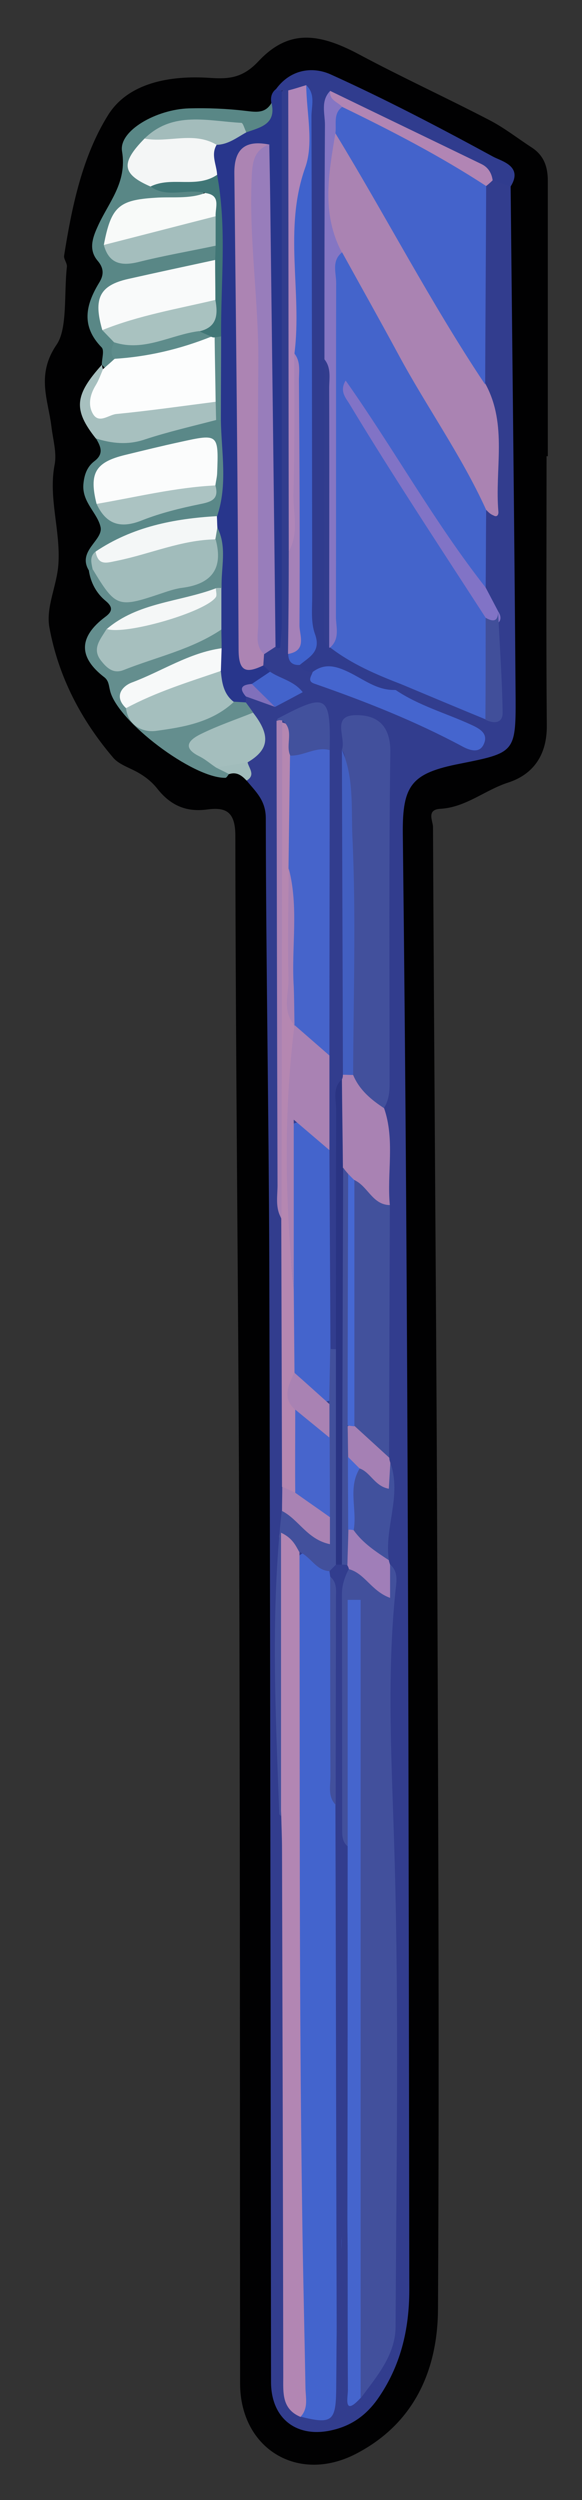 <?xml version="1.0" encoding="utf-8"?>
<!-- Generator: Adobe Illustrator 23.0.2, SVG Export Plug-In . SVG Version: 6.00 Build 0)  -->
<svg version="1.1" id="Camada_1" xmlns="http://www.w3.org/2000/svg" xmlns:xlink="http://www.w3.org/1999/xlink" x="0px" y="0px"
	 viewBox="0 0 23.32 100.12" style="enable-background:new 0 0 23.32 100.12;" xml:space="preserve">
<rect x="0" y="0" width="23.32" height="100.12" fill="#333333" stroke="none"/>
<style type="text/css">
	.st0{fill:#010102;}
	.st1{fill:#323D8E;}
	.st2{fill:#28368C;}
	.st3{fill:#303C8E;}
	.st4{fill:#648E8E;}
	.st5{fill:#598786;}
	.st6{fill:#5A8888;}
	.st7{fill:#A7C0BF;}
	.st8{fill:#A1BCBB;}
	.st9{fill:#4464CB;}
	.st10{fill:#42509C;}
	.st11{fill:#4364CD;}
	.st12{fill:#AA83B2;}
	.st13{fill:#4463CB;}
	.st14{fill:#B286B3;}
	.st15{fill:#4664CB;}
	.st16{fill:#AC84B3;}
	.st17{fill:#4565CD;}
	.st18{fill:#4464CC;}
	.st19{fill:#42519C;}
	.st20{fill:#987DBB;}
	.st21{fill:#3F62CC;}
	.st22{fill:#B587B1;}
	.st23{fill:#A982B3;}
	.st24{fill:#4565CE;}
	.st25{fill:#B086B8;}
	.st26{fill:#8173C6;}
	.st27{fill:#425FC1;}
	.st28{fill:#2A3483;}
	.st29{fill:#A4BEBD;}
	.st30{fill:#41519D;}
	.st31{fill:#A581B8;}
	.st32{fill:#B185B4;}
	.st33{fill:#42519D;}
	.st34{fill:#414F9A;}
	.st35{fill:#A07EB8;}
	.st36{fill:#A580B4;}
	.st37{fill:#4363CB;}
	.st38{fill:#8070BB;}
	.st39{fill:#A6BFBE;}
	.st40{fill:#A5BFBE;}
	.st41{fill:#F4F6F6;}
	.st42{fill:#F4F7F7;}
	.st43{fill:#F7F9F9;}
	.st44{fill:#407676;}
	.st45{fill:#A3BCBB;}
	.st46{fill:#5E8C8B;}
	.st47{fill:#8576C3;}
	.st48{fill:#F5F7F7;}
	.st49{fill:#FCFDFD;}
	.st50{fill:#F9FAFA;}
	.st51{fill:#F8FAF9;}
	.st52{fill:#A9C2C0;}
	.st53{fill:#FBFCFC;}
	.st54{fill:#ABC3C2;}
	.st55{fill:#4668D2;}
	.st56{fill:#4765CC;}
	.st57{fill:#4869D4;}
</style>
<g>
	<path class="st0" d="M21.9,18.27c0,3.6-0.02,7.2,0.01,10.79c0.01,1.16-0.53,1.95-1.55,2.28c-0.93,0.3-1.69,0.99-2.71,1.05
		c-0.57,0.03-0.31,0.47-0.3,0.72c0.04,8.87,0.12,17.75,0.16,26.62c0.04,10.91,0.1,21.82,0.04,32.73c-0.01,2.42-0.93,4.59-3.29,5.81
		c-2.32,1.2-4.63-0.2-4.64-2.81c-0.01-11.63,0-23.26-0.04-34.89c-0.03-9.03-0.14-18.07-0.15-27.1c0-1-0.41-1.15-1.15-1.05
		c-0.85,0.11-1.47-0.19-1.98-0.84c-0.28-0.35-0.63-0.59-1.04-0.78c-0.25-0.12-0.53-0.24-0.71-0.44c-1.3-1.52-2.21-3.26-2.57-5.23
		c-0.15-0.82,0.3-1.66,0.36-2.54c0.09-1.36-0.41-2.65-0.15-3.99c0.09-0.47-0.07-1.01-0.13-1.52c-0.13-1.07-0.62-2.07,0.21-3.28
		c0.44-0.64,0.29-2.05,0.41-3.11c0.02-0.15-0.14-0.32-0.11-0.46C2.88,8.27,3.3,6.26,4.33,4.61c0.81-1.3,2.49-1.6,4.09-1.49
		c0.74,0.05,1.3,0.01,1.93-0.66c1.18-1.26,2.36-1.18,4.04-0.28c1.72,0.92,3.49,1.73,5.22,2.63c0.6,0.31,1.13,0.73,1.7,1.1
		c0.49,0.32,0.64,0.78,0.64,1.33c0,3.68,0,7.35,0,11.03C21.93,18.27,21.91,18.27,21.9,18.27z"/>
	<path class="st1" d="M20.46,7.47c0.07,6.84,0.15,13.67,0.2,20.51c0.01,2.15-0.06,2.17-2.21,2.6c-1.96,0.38-2.33,0.85-2.31,2.81
		c0.23,19.43,0.23,38.87,0.26,58.3c0,1.61-0.35,3.08-1.28,4.4c-0.43,0.6-0.98,1.02-1.73,1.21c-1.46,0.38-2.53-0.41-2.53-1.91
		c-0.02-14.96-0.03-29.92-0.07-44.87c-0.02-5.92-0.13-11.83-0.14-17.75c0-0.72-0.4-1.06-0.76-1.5c-0.01-0.3-0.24-0.6,0-0.9
		c0.48-0.51,0.5-1.05,0.1-1.62c-0.13-0.18-0.24-0.37-0.25-0.6c0.01-0.11,0.04-0.21,0.1-0.3c0.42-0.2,0.79,0.23,1.21,0.1
		c0.53-0.3,0.53-0.3-0.31-0.9c-0.13-0.12-0.23-0.26-0.29-0.43c-0.05-0.18-0.05-0.36,0.02-0.53c0.11-0.23,0.34-0.37,0.47-0.58
		c0.1-6.06,0-12.11,0.05-18.16c0.01-1.22-0.23-2.47,0.26-3.66c0.13-0.13,0.26-0.13,0.4,0c0.36,0.5,0.27,1.07,0.26,1.62
		c-0.03,5.55-0.01,11.1-0.01,16.65c-0.01,1.25,0,2.51-0.01,3.76c0,0.28-0.01,0.56,0.24,0.77c0.16,0.14,0.34,0.26,0.49,0.41
		c0.4,0.43,0.94,0.6,1.47,0.75c1.64,0.45,3.09,1.38,4.71,1.91c-0.56-0.57-1.33-0.74-2-1.08c-0.38-0.19-0.86-0.25-0.99-0.76
		c0.04-0.18,0.15-0.3,0.32-0.38c1.21,0.11,2.17,0.92,3.33,1.18c0.32,0.01,0.44-0.2,0.4-0.45c-0.18-1.17-0.05-2.34-0.16-3.51
		c-0.15-0.4-0.45-0.75-0.51-1.19c-0.03-0.95-0.24-1.91,0.17-2.83c0.07-0.37,0.44,0.24,0.38-0.07c-0.32-1.71,0.16-3.51-0.59-5.17
		c-0.05-2.5-0.16-5,0.05-7.5c0.06-0.21,0.16-0.4,0.35-0.53C19.92,7.04,20.21,7.16,20.46,7.47z"/>
	<path class="st2" d="M10.55,26.65c0.09,0.08,0.18,0.17,0.27,0.25c-0.07,0.33-0.37,0.44-0.6,0.61c-0.14,0.1-0.33,0.17-0.36,0.38
		c0,0.09-0.01,0.17-0.01,0.26c-0.17,0.13-0.36,0.15-0.56,0.1c-0.55-0.28-0.64-0.8-0.7-1.33c-0.02-0.32-0.02-0.65-0.02-0.98
		c0-0.26,0-0.52-0.02-0.78c-0.01-0.53,0.02-1.06,0.01-1.59c-0.02-0.8,0.08-1.6-0.11-2.39c-0.03-0.21-0.03-0.41,0.01-0.62
		c0.22-1.26,0.06-2.52,0.1-3.78c0-1.09,0-2.18,0-3.27C8.54,11.42,8.64,9.34,8.5,7.27c-0.12-0.5-0.34-1,0.01-1.5
		c0.36-0.31,0.81-0.44,1.21-0.67c0.45-0.25,1.09-0.28,1.15-0.99c-0.03-0.19,0-0.37,0.15-0.51c0.1-0.09,0.18-0.09,0.27,0.02
		c0,7.12,0,14.25,0,21.37c0,0.31-0.04,0.62-0.06,0.93c0,0.02-0.06,0.04-0.09,0.04c-0.04,0-0.07-0.04-0.1-0.06
		c-0.46-0.5-0.32-1.12-0.33-1.71c-0.1-5.73-0.33-11.45-0.25-17.18c0-0.2-0.01-0.4-0.08-0.58c-0.32-0.21-0.53-0.1-0.61,0.25
		C9.7,7,9.75,7.33,9.74,7.64c-0.17,5.94,0.33,11.86,0.23,17.8C9.96,25.97,10.1,26.37,10.55,26.65z"/>
	<path class="st3" d="M11.3,3.63c-0.09-0.01-0.18-0.01-0.27-0.02c0.57-0.82,1.46-0.97,2.22-0.63c2.21,1,4.37,2.13,6.5,3.29
		c0.32,0.18,1.23,0.37,0.71,1.2c-0.24-0.08-0.48-0.17-0.71-0.25c-1.75-1.17-3.73-1.88-5.56-2.9c-0.25-0.14-0.56-0.38-0.82,0.04
		c-0.11,3.35-0.02,6.7-0.05,10.05c0,3.64-0.02,7.27,0.01,10.9c0.02,0.12,0.05,0.24,0.11,0.35c0.7,0.86,1.97,0.86,2.65,1.75
		c-0.09,0.07-0.17,0.15-0.26,0.22c-0.42,0.36-0.83,0.14-1.2-0.07c-0.66-0.38-1.39-0.52-2.12-0.65c-0.22-0.01-0.42-0.06-0.52-0.29
		c0.44-0.87,0.14-1.78,0.15-2.68c0.03-6.11-0.04-12.22,0-18.33c0-0.48,0.02-0.96-0.03-1.43c-0.1-0.28-0.38-0.37-0.57-0.56
		C11.47,3.63,11.38,3.63,11.3,3.63z"/>
	<path class="st4" d="M8.71,21.13c0.4,0.78,0.14,1.61,0.17,2.42c-0.08,0.08-0.17,0.15-0.26,0.22c-0.89,0.46-1.89,0.56-2.81,0.91
		c-0.44,0.17-0.91,0.3-1.23,0.68c-0.21,0.26-0.38,0.55-0.16,0.86c0.26,0.36,0.64,0.23,0.98,0.13c1.18-0.32,2.23-1.01,3.47-1.15
		c0,0.25,0.01,0.5,0.01,0.75c-0.82,0.62-1.83,0.87-2.73,1.32c-0.41,0.2-1.07,0.27-0.83,1.02c0.43,0.74,1.07,0.74,1.77,0.53
		c0.76-0.23,1.5-0.53,2.28-0.72c0.16,0.01,0.32,0.02,0.48,0.03c0.1,0.13,0.19,0.26,0.29,0.4c-0.28,0.49-0.8,0.64-1.27,0.82
		c-0.89,0.33-0.84,0.7-0.12,1.16c0.17,0.14,0.35,0.27,0.43,0.48c-0.05,0.06-0.1,0.16-0.15,0.16c-1.3,0.02-4.33-2.27-4.62-3.49
		c-0.05-0.2-0.05-0.39-0.22-0.53c-1.06-0.81-1.04-1.62,0.02-2.42c0.29-0.21,0.33-0.39,0.03-0.64c-0.38-0.31-0.61-0.74-0.68-1.23
		c0.05-0.03,0.09-0.06,0.14-0.09c0.95,1,1.95,1.12,3.27,0.6c0.96-0.38,1.52-0.75,1.45-1.81C8.46,21.38,8.54,21.22,8.71,21.13z"/>
	<path class="st5" d="M10.88,4.12c0.2,0.86-0.45,0.98-1.01,1.18c-1.3-0.23-2.6-0.4-3.8,0.37c-0.79,0.9-0.78,0.99,0.21,1.62
		C6.88,7.52,7.6,7.21,8.18,7.65C7.94,8.62,7.13,8.22,6.57,8.24C5.52,8.28,4.72,8.53,4.52,9.7c0.33,0.71,0.91,0.39,1.43,0.37
		c0.92-0.05,1.77-0.71,2.74-0.26c0.1,0.16,0.1,0.33,0.06,0.51c-0.81,0.98-2.03,0.76-3.08,1.05c-0.86,0.24-1.5,0.57-1.39,1.6
		c0.09,0.24,0.26,0.45,0.36,0.68c-0.01,0.29,0.03,0.58-0.04,0.87c-0.11,0.13-0.24,0.2-0.41,0.2c-0.04-0.04-0.07-0.08-0.11-0.12
		c0-0.24,0.11-0.57-0.01-0.69c-0.84-0.86-0.63-1.72-0.09-2.6c0.19-0.31,0.18-0.58-0.07-0.87C3.54,10,3.71,9.52,3.91,9.08
		c0.43-0.97,1.19-1.75,0.98-3.02C4.75,5.24,6.26,4.38,7.57,4.34c0.75-0.02,1.52,0.01,2.27,0.1C10.27,4.49,10.63,4.55,10.88,4.12z"/>
	<path class="st6" d="M8.85,16.82c0.02,1.29,0.28,2.58-0.15,3.85c-1.48,0.6-3.14,0.67-4.53,1.52c-0.2,0.17-0.28,0.42-0.46,0.6
		c-0.05,0.03-0.09,0.05-0.14,0.07c-0.5-0.79,0.57-1.22,0.46-1.75c-0.12-0.56-0.74-0.99-0.69-1.7c0.03-0.38,0.14-0.71,0.44-0.94
		c0.4-0.3,0.25-0.6,0.06-0.92c1.61-0.08,3.1-0.72,4.68-0.91C8.64,16.67,8.75,16.73,8.85,16.82z"/>
	<path class="st7" d="M8.66,16.82c-0.95,0.25-1.92,0.47-2.86,0.78c-0.68,0.23-1.31,0.16-1.96-0.04c-0.91-1.15-0.86-1.73,0.25-2.96
		c0,0.06,0.01,0.13,0.04,0.19c0.03,1.55,0.03,1.49,1.73,1.33c0.94-0.09,1.91-0.65,2.87-0.01C8.79,16.35,8.84,16.59,8.66,16.82z"/>
	<path class="st8" d="M9.18,31c-0.17-0.09-0.35-0.17-0.52-0.26c0.37-0.36,0.77-0.57,1.26-0.21c0.06,0.25,0.33,0.51-0.04,0.73
		C9.69,31.06,9.49,30.9,9.18,31z"/>
	<path class="st9" d="M16.1,27.41c-1.01-0.39-2-0.81-2.87-1.48c-0.01-4.86,0-9.71,0-14.57c0-0.36-0.03-0.72,0.08-1.06
		c0.45-0.54,0.72-0.08,0.9,0.23c1.69,3.03,3.47,6,5.23,9c0.16,0.27,0.29,0.58,0.04,0.89c-0.01,1.04-0.01,2.07-0.02,3.11
		c-0.57,0.05-0.68-0.46-0.91-0.79c-1.54-2.17-2.93-4.43-4.37-6.66c1.67,2.64,3.32,5.29,5.16,7.82c0.27,0.37,0.42,0.76,0.44,1.21
		c-0.11,0.75-0.07,1.5,0.02,2.25c0.06,0.5,0.07,1.04-0.34,1.45C18.34,28.35,17.22,27.88,16.1,27.41z"/>
	<path class="st10" d="M15.64,62.66c0.32,0.28,0.25,0.67,0.21,1.01c-0.37,3.57-0.14,7.14-0.04,10.72c0.18,6.26,0.07,12.53,0.04,18.8
		c-0.01,1.12-0.75,1.98-1.39,2.84c-0.38-0.35-0.26-0.82-0.26-1.24c-0.01-5.91-0.2-11.83-0.1-17.74c0.06-3.79,0.11-7.59,0.09-10.59
		c0,1.57,0,3.94,0,6.31c0,0.39,0.08,0.81-0.19,1.16c-0.53,0.06-0.58-0.36-0.58-0.69c-0.03-3.28-0.16-6.57,0.06-9.85
		c0.01-0.08,0.06-0.15,0.09-0.22c0.3-0.46,0.75-0.56,1.11-0.19C15.28,63.59,15.39,62.98,15.64,62.66z"/>
	<path class="st11" d="M13.49,93.37c-0.01,0.8-0.01,1.59-0.02,2.39c-0.02,1.21-0.19,1.33-1.43,1.02c-0.04-0.32-0.15-0.62-0.16-0.94
		c-0.29-10.92-0.22-21.84-0.2-32.76c0-0.2,0.04-0.4,0.11-0.59c0.81-0.9,1.1,0.13,1.58,0.44c0.07,0.14,0.1,0.28,0.09,0.44
		c0.02,2.57,0,5.15,0.01,7.72c0,0.44-0.02,0.87,0.11,1.3c0.43,4.85,0.23,9.71,0.19,14.56C13.75,89.09,13.62,91.23,13.49,93.37z"/>
	<path class="st12" d="M19.48,20.42c-0.99-2.18-2.39-4.13-3.52-6.23c-0.74-1.37-1.5-2.72-2.25-4.08c-0.48-0.19-0.61-0.57-0.59-1.05
		c0.04-1.23-0.06-2.45,0.05-3.67c0.39-0.33,0.61,0.01,0.75,0.25c1.91,3.21,3.98,6.33,5.54,9.75c0.88,1.63,0.36,3.4,0.51,5.1
		c0.01,0.12-0.05,0.24-0.2,0.15C19.64,20.59,19.56,20.5,19.48,20.42z"/>
	<path class="st13" d="M19.44,15.4c-2.17-3.25-3.97-6.73-6-10.06c-0.25-0.38-0.27-0.74,0.08-1.07c0.23-0.12,0.46-0.12,0.68,0
		c1.65,0.88,3.35,1.65,4.95,2.62c0.2,0.12,0.4,0.28,0.33,0.57C19.47,10.1,19.45,12.75,19.44,15.4z"/>
	<path class="st14" d="M12,62.16c0.02,8.85-0.02,17.71,0.11,26.56c0.03,2.31,0.09,4.62,0.13,6.93c0.01,0.38,0.12,0.8-0.2,1.14
		c-0.76-0.32-0.69-0.98-0.69-1.63c-0.01-7.03-0.03-14.07-0.05-21.1c0-0.44-0.02-0.88-0.03-1.32c-0.19-3.65-0.03-7.29-0.08-10.94
		c0-0.21-0.06-0.59,0.26-0.54C11.9,61.33,12.08,61.7,12,62.16z"/>
	<path class="st10" d="M13.7,30.03c0.18-0.48-0.45-1.39,0.57-1.39c0.87-0.01,1.39,0.44,1.37,1.51c-0.06,4.32-0.03,8.64-0.03,12.95
		c0,0.44,0.03,0.88-0.23,1.28c-1.1-0.02-1.38-0.74-1.45-1.66c-0.02-3.96,0.07-7.93-0.12-11.89C13.81,30.56,13.89,30.27,13.7,30.03z"
		/>
	<path class="st15" d="M13.21,30.04c0,4.08-0.01,8.16-0.01,12.23c-0.82-0.02-1.14-0.69-1.58-1.21c-0.06-0.12-0.1-0.25-0.12-0.39
		c-0.16-1.97,0.12-3.96-0.17-5.92c0.01-1.47-0.13-2.95,0.08-4.41C11.94,29.79,12.52,29.58,13.21,30.04z"/>
	<path class="st16" d="M10.55,26.65c-0.64,0.3-0.98,0.3-0.99-0.6c-0.03-6.37-0.1-12.74-0.17-19.11c-0.01-1,0.46-1.34,1.4-1.15
		c-0.36,0.53-0.33,1.13-0.33,1.73c0.02,5.35,0.25,10.7,0.24,16.06c0,0.88-0.01,1.75-0.12,2.62C10.57,26.35,10.56,26.5,10.55,26.65z"
		/>
	<path class="st17" d="M13.93,73.94c0-3.29,0-6.58,0-9.87c0.17,0,0.35,0,0.52,0c0,10.65,0,21.31,0,31.96
		c-0.7,0.76-0.51-0.01-0.51-0.32c-0.01-1.82-0.01-3.64-0.01-5.46c0-0.47-0.01-0.95-0.01-1.42c-0.27-0.35-0.21-0.76-0.21-1.15
		c0-4.2-0.01-8.39,0-12.59C13.71,74.7,13.65,74.29,13.93,73.94z"/>
	<path class="st18" d="M13.2,46.07c0.01,2.65,0.03,5.3,0.04,7.95c0.44,0.65,0.36,1.34,0.14,2.03c-1.14,0.37-1.36-0.59-1.81-1.24
		c-0.07-1.06-0.02-2.13-0.04-3.19c0.07-1.72-0.14-3.44-0.08-5.15c0.02-0.55-0.27-1.38,0.5-1.53C12.64,44.8,12.91,45.55,13.2,46.07z"
		/>
	<path class="st19" d="M15.62,48.26c-0.01,3.38-0.02,6.76-0.03,10.14c-0.88-0.17-1.43-0.71-1.7-1.55c-0.04-3.07-0.13-6.14,0.05-9.21
		c0.17-0.5,0.49-0.41,0.84-0.21C15.13,47.63,15.35,47.97,15.62,48.26z"/>
	<path class="st20" d="M10.58,26.2c-0.38-0.36-0.23-0.82-0.23-1.25c-0.01-3.47-0.03-6.95,0-10.42c0.02-2.51-0.39-5-0.26-7.52
		c0.03-0.58,0.12-1.01,0.7-1.23c0.02,1.08,0.04,2.16,0.05,3.23c0.07,5.63,0.14,11.26,0.2,16.89C10.89,26,10.73,26.1,10.58,26.2z"/>
	<path class="st21" d="M12.27,3.41c0.38,0.36,0.21,0.83,0.21,1.25c0.02,6.4,0.02,12.79,0.03,19.19c0,0.52-0.06,1.07,0.11,1.54
		c0.26,0.71-0.23,0.92-0.61,1.24c-0.31,0.02-0.46-0.14-0.46-0.44c0.12-0.16,0.21-0.34,0.21-0.55c-0.01-3.82,0.12-7.64-0.07-11.47
		c-0.07-2.11-0.26-4.27,0.05-6.33C11.97,6.37,11.45,4.8,12.27,3.41z"/>
	<path class="st1" d="M13.93,73.94c0,4.96,0,9.93-0.01,14.89c-0.46,0.9-0.1,1.87-0.22,2.8c-0.07,0.58,0.2,1.2-0.21,1.73
		c-0.02-7.03-0.03-14.06-0.05-21.09c-0.22-2.57-0.03-5.15-0.1-7.73c-0.01-0.47,0.11-0.95-0.11-1.41c-0.01-0.07-0.02-0.15-0.03-0.22
		c-0.11-0.17,0-0.27,0.12-0.37c0.09-0.04,0.19-0.06,0.3-0.07c0.1,0.01,0.2,0.04,0.29,0.09c0.08,0.08,0.1,0.17,0.07,0.27
		c-0.17,0.32-0.28,0.65-0.28,1.02c0.01,3.14,0.01,6.28,0.01,9.42C13.71,73.53,13.72,73.77,13.93,73.94z"/>
	<path class="st22" d="M11.77,51.62c0.01,1.11,0.02,2.23,0.03,3.34c0.16,0.54,0.06,1.12,0.24,1.66c0.08,1.01,0.22,2.03-0.1,3.03
		c-0.28,0.36-0.46,0.14-0.64-0.11c-0.01-3.58-0.02-7.16-0.03-10.74c-0.07-0.15-0.09-0.3-0.09-0.46c0.02-6.47-0.04-12.95,0.03-19.43
		c0.95,0.2,0.63,0.79,0.41,1.35c-0.02,1.51-0.04,3.02-0.06,4.52c0.21,1.66,0.03,3.33,0.1,5c0.02,0.43-0.13,0.88,0.13,1.28l0-0.01
		c0.19,1.35,0.03,2.67-0.07,4.02C11.57,47.24,11.53,49.44,11.77,51.62z"/>
	<path class="st23" d="M11.77,51.62c-0.35-3.52-0.41-7.05,0.03-10.57c0.47,0.41,0.93,0.81,1.4,1.22c0,1.26,0,2.53,0,3.79
		c-0.41-0.35-0.82-0.7-1.43-1.22C11.77,47.25,11.77,49.43,11.77,51.62z"/>
	<path class="st23" d="M15.62,48.26c-0.7-0.01-0.88-0.76-1.42-1c-0.21,0-0.36-0.1-0.48-0.26c-0.1-0.17-0.14-0.36-0.13-0.56
		c0.06-1.07-0.13-2.15,0.11-3.21c0.03-0.06,0.04-0.12,0.04-0.19c0.14-0.19,0.28-0.21,0.41,0.01c0.25,0.6,0.72,0.99,1.24,1.33
		C15.83,45.65,15.5,46.97,15.62,48.26z"/>
	<path class="st10" d="M13.46,62.66c-0.09,0.09-0.17,0.17-0.26,0.26c-0.55-0.03-0.75-0.59-1.21-0.77c-0.15-0.27-0.28-0.56-0.73-0.77
		c0,3.83,0,7.59,0,11.35c-0.03-0.03-0.07-0.06-0.07-0.09c-0.15-4.05-0.35-8.09,0.1-12.14c0.76-0.15,0.97,0.65,1.56,0.89
		c0.15-0.31,0.01-0.65,0.04-0.97c-0.04-0.93-0.02-1.85-0.03-2.78c0.06-0.48-0.07-1.01,0.33-1.41c0.01-0.74,0.03-1.47,0.04-2.21
		c0.07,0.01,0.15,0.01,0.22,0.01c0.33,0.3,0.33,0.71,0.33,1.1c0.02,2.14,0.01,4.28,0,6.42C13.79,61.95,13.76,62.35,13.46,62.66z"/>
	<path class="st24" d="M12.53,26.91c0.49-0.37,0.95-0.23,1.45,0.01c0.6,0.29,1.14,0.74,1.87,0.71c0.93,0.63,2.02,0.93,3.02,1.39
		c0.33,0.15,0.72,0.35,0.51,0.79c-0.17,0.37-0.56,0.24-0.84,0.09c-1.9-1.02-3.9-1.81-5.94-2.52C12.3,27.28,12.47,27.09,12.53,26.91z
		"/>
	<path class="st25" d="M12.27,3.41c0.01,1.11,0.31,2.32-0.04,3.3c-0.88,2.47-0.12,4.97-0.43,7.43c0.21,2.56,0.05,5.12,0.08,7.68
		c0,0.18-0.12,0.27-0.31,0.26c-0.01-6.15-0.01-12.31-0.02-18.46C11.8,3.56,12.03,3.48,12.27,3.41z"/>
	<path class="st26" d="M19.46,24.74c-1.1-1.7-2.21-3.39-3.3-5.1c-0.73-1.14-1.45-2.29-2.15-3.45c-0.15-0.25-0.42-0.52-0.16-0.95
		c1.94,2.75,3.55,5.67,5.61,8.29c0.17,0.32,0.34,0.65,0.51,0.97c0.12,0.18,0.12,0.39-0.07,0.48C19.7,25.09,19.57,24.9,19.46,24.74z"
		/>
	<path class="st27" d="M14.15,43.05c-0.14,0-0.27-0.01-0.41-0.01c-0.01-4.34-0.03-8.67-0.04-13.01c0.49,1.11,0.37,2.33,0.42,3.48
		C14.27,36.68,14.16,39.87,14.15,43.05z"/>
	<path class="st23" d="M11.31,28.85c-0.01,6.65-0.02,13.3-0.03,19.95c-0.27-0.44-0.15-0.93-0.16-1.4
		c-0.02-6.17-0.03-12.35-0.04-18.53C11.15,28.75,11.22,28.74,11.31,28.85z"/>
	<path class="st28" d="M13.46,62.66c0-2.88,0-5.76,0-8.64c0-3.19,0-6.37,0.01-9.56c0-0.42-0.16-0.89,0.23-1.24
		c0.01,1.18,0.03,2.36,0.04,3.54c0.15,0.42,0.2,0.85,0.2,1.29c-0.02,4.3,0.01,8.6,0.09,12.9c0.01,0.59,0.11,1.21-0.34,1.71l-0.11,0
		L13.46,62.66z"/>
	<path class="st29" d="M9.92,30.53c-0.42,0.07-0.84,0.14-1.26,0.21c-0.23-0.15-0.44-0.34-0.69-0.46c-0.75-0.38-0.3-0.7,0.09-0.89
		c0.67-0.33,1.38-0.57,2.08-0.85C10.85,29.45,10.79,30.02,9.92,30.53z"/>
	<path class="st30" d="M15.64,58.58c0.47,1.31-0.25,2.6-0.06,3.9c-0.92-0.03-1.4-0.56-1.62-1.4c0.05-0.75-0.18-1.51,0.17-2.24
		c0.25-0.21,0.53-0.18,0.74,0.01C15.33,59.28,15.41,58.75,15.64,58.58z"/>
	<path class="st31" d="M11.57,22.09c0.42-0.75,0.17-1.55,0.19-2.33c0.05-1.87,0.03-3.74,0.03-5.61c0.28,0.35,0.18,0.76,0.19,1.15
		c0.02,3.25,0.04,6.5,0.02,9.75c0,0.4,0.31,1.01-0.46,1.14C11.56,24.82,11.57,23.45,11.57,22.09z"/>
	<path class="st32" d="M19.48,7.45c-1.84-1.2-3.79-2.21-5.77-3.17c-0.36-0.07-0.78-0.09-0.48-0.64c2.02,0.98,4.04,1.95,6.06,2.93
		c0.27,0.13,0.41,0.36,0.45,0.65C19.66,7.3,19.57,7.38,19.48,7.45z"/>
	<path class="st33" d="M11.31,28.85l-0.12-0.01c0,0-0.11,0.03-0.11,0.03c0.02-0.03,0.03-0.09,0.06-0.1
		c1.97-1.04,2.11-0.95,2.07,1.27c-0.56-0.15-1.04,0.24-1.58,0.22C11.42,29.81,11.82,29.23,11.31,28.85z"/>
	<path class="st34" d="M19.46,24.74c0.28,0.16,0.49,0.17,0.5-0.23c0.06,1.34,0.16,2.68,0.18,4.02c0.01,0.43-0.34,0.47-0.69,0.29
		C19.46,27.46,19.46,26.1,19.46,24.74z"/>
	<path class="st35" d="M14.17,61.28c0.37,0.52,0.89,0.86,1.41,1.2c0.01,0.06,0.03,0.12,0.05,0.18c0,0.42,0,0.84,0,1.33
		c-0.75-0.27-1.01-0.98-1.65-1.15c-0.01-0.06-0.04-0.12-0.07-0.17c-0.17-0.46-0.08-0.92-0.06-1.39
		C13.96,61.15,14.06,61.15,14.17,61.28z"/>
	<path class="st36" d="M15.64,58.58c-0.02,0.34-0.04,0.68-0.06,1.04c-0.56-0.1-0.73-0.65-1.16-0.81c-0.29-0.1-0.52-0.27-0.58-0.6
		c0.01-0.35-0.05-0.71,0.05-1.06c0.1-0.09,0.2-0.1,0.32-0.04c0.46,0.42,0.93,0.85,1.39,1.27C15.6,58.46,15.62,58.52,15.64,58.58z"/>
	<path class="st23" d="M13.22,60.75c0,0.35,0,0.69,0,1.09c-0.91-0.19-1.25-0.99-1.92-1.33c0-0.32,0.01-0.64,0.01-0.97
		c0.17,0.08,0.34,0.15,0.51,0.23C12.62,59.64,12.9,60.22,13.22,60.75z"/>
	<path class="st37" d="M10.09,27.39c0.24-0.16,0.49-0.33,0.73-0.49c0.41,0.28,0.95,0.36,1.31,0.82c-0.39,0.21-0.75,0.4-1.11,0.59
		C10.75,27.97,10.04,28.07,10.09,27.39z"/>
	<path class="st38" d="M10.09,27.39c0.31,0.31,0.62,0.61,0.93,0.92c-0.39-0.14-0.78-0.28-1.17-0.42
		C9.55,27.54,9.71,27.42,10.09,27.39z"/>
	<path class="st39" d="M8.87,25.21c-1.19,0.8-2.6,1.1-3.91,1.62C4.54,27,4.28,26.75,4.05,26.46c-0.39-0.49-0.01-0.87,0.22-1.27
		c1.5-0.44,3.08-0.64,4.37-1.63c0.08-0.02,0.15-0.02,0.23-0.01C8.87,24.11,8.87,24.66,8.87,25.21z"/>
	<path class="st40" d="M9.37,28.11c-0.88,0.82-2.01,1.01-3.12,1.16c-0.52,0.07-1.11-0.2-1.2-0.9c1.04-1.07,2.33-1.52,3.8-1.49
		C8.89,27.34,8.96,27.8,9.37,28.11z"/>
	<path class="st41" d="M6.03,7.47c-1.15-0.5-1.2-0.94-0.24-1.92C6.4,5.3,7.04,5.14,7.71,5.21c0.4,0.04,0.9-0.02,0.97,0.59
		C8.44,6.2,8.68,6.6,8.7,7C8.68,7.37,8.41,7.46,8.13,7.45C7.42,7.42,6.73,7.58,6.03,7.47z"/>
	<path class="st42" d="M3.83,22.09c1.47-0.99,3.13-1.32,4.86-1.42c0.01,0.15,0.01,0.31,0.02,0.46c-0.03,0.15-0.05,0.31-0.08,0.46
		c-1.29,0.75-2.76,0.88-4.18,1.17C4.04,22.85,3.63,22.69,3.83,22.09z"/>
	<path class="st43" d="M8.85,26.87c-1.29,0.44-2.59,0.84-3.8,1.49c-0.51-0.48-0.14-0.89,0.24-1.03c1.2-0.45,2.29-1.19,3.59-1.37
		C8.87,26.27,8.86,26.57,8.85,26.87z"/>
	<path class="st44" d="M6.03,7.47C6.87,7.05,7.88,7.56,8.7,7c0.4,2.15,0.14,4.31,0.16,6.47c-0.08,0.08-0.17,0.14-0.28,0.18
		c-0.11,0.02-0.22,0.02-0.34,0c-0.23-0.08-0.41-0.19-0.32-0.48c0.33-0.39,0.5-0.83,0.43-1.34c-0.01-0.49-0.01-0.98,0.27-1.41
		c0.01-0.19,0.01-0.39,0.02-0.58C8.38,9.55,8.37,9.2,8.36,8.84C8.33,8.47,8.39,8.09,8.22,7.73C7.5,7.53,6.71,7.96,6.03,7.47z"/>
	<path class="st45" d="M8.68,5.8C7.76,5.25,6.74,5.73,5.79,5.55c1.14-1.12,2.54-0.7,3.88-0.63c0.07,0,0.13,0.25,0.2,0.38
		C9.49,5.51,9.14,5.79,8.68,5.8z"/>
	<path class="st46" d="M8.6,13.51c0.09-0.01,0.17-0.02,0.26-0.04c0,1.12-0.01,2.23-0.01,3.35c-0.06,0-0.13,0-0.19,0
		c-0.01-0.24-0.01-0.49-0.02-0.73C8.15,15.23,8.17,14.37,8.6,13.51z"/>
	<path class="st47" d="M13.23,3.64c-0.05,0.37,0.3,0.44,0.48,0.64c-0.37,0.28-0.22,0.69-0.27,1.05c-0.27,1.61-0.57,3.23,0.26,4.78
		c-0.42,0.34-0.23,0.81-0.23,1.22c-0.01,4.45,0,8.9-0.01,13.36c0,0.42,0.17,0.88-0.23,1.24c0,0-0.04,0.01-0.04,0.01
		C13,22.52,13.16,19.1,13.1,15.68c-0.01-0.43,0.1-0.88-0.1-1.29c0-3.13,0-6.26,0.02-9.39C13.02,4.54,12.84,4.04,13.23,3.64z"/>
	<path class="st1" d="M13,14.39c0.28,0.35,0.19,0.76,0.19,1.15c0.01,3.47,0,6.93,0,10.4c-0.3-0.29-0.2-0.67-0.2-1.02
		C12.99,21.41,12.99,17.9,13,14.39z"/>
	<path class="st8" d="M3.83,22.09c0.11,0.6,0.47,0.44,0.89,0.36c1.31-0.27,2.56-0.83,3.92-0.85c0.32,1.18-0.17,1.79-1.34,1.94
		c-0.31,0.04-0.61,0.15-0.91,0.25c-1.67,0.56-1.76,0.52-2.68-1C3.66,22.54,3.58,22.28,3.83,22.09z"/>
	<path class="st48" d="M8.65,23.56c0,0.12,0.05,0.27,0,0.35c-0.4,0.6-3.62,1.53-4.37,1.28C5.53,24.12,7.19,24.11,8.65,23.56z"/>
	<path class="st49" d="M8.6,13.51c0.01,0.86,0.03,1.72,0.04,2.58c-1.33,0.17-2.65,0.36-3.98,0.49C4.35,16.61,3.95,17,3.71,16.55
		c-0.19-0.35-0.1-0.76,0.13-1.13c0.12-0.2,0.2-0.43,0.29-0.64c0.15-0.13,0.3-0.26,0.45-0.4c1.23-0.61,2.55-0.8,3.9-0.89
		C8.51,13.51,8.56,13.52,8.6,13.51z"/>
	<path class="st50" d="M8.62,10.41c0,0.53,0.01,1.06,0.01,1.6c-1.4,0.83-2.93,1.14-4.53,1.21c-0.37-1.27-0.11-1.79,1.04-2.05
		C6.3,10.91,7.46,10.66,8.62,10.41z"/>
	<path class="st51" d="M8.22,7.73C8.87,7.81,8.62,8.3,8.64,8.66C8.47,9.08,8.09,9.23,7.7,9.29c-1.18,0.17-2.28,0.88-3.54,0.52
		c0.29-1.53,0.6-1.8,2.05-1.89C6.88,7.87,7.57,7.98,8.22,7.73z"/>
	<path class="st52" d="M4.1,13.22c1.46-0.59,3.01-0.85,4.53-1.21c0.11,0.59,0.07,1.1-0.65,1.26c-0.84,0.67-1.89,0.64-2.87,0.84
		c-0.24,0.05-0.42-0.17-0.53-0.39C4.42,13.55,4.26,13.39,4.1,13.22z"/>
	<path class="st29" d="M4.16,9.81c1.49-0.38,2.99-0.77,4.48-1.15c0,0.39,0,0.78,0,1.18c-1.04,0.22-2.09,0.4-3.12,0.66
		C4.84,10.66,4.36,10.55,4.16,9.81z"/>
	<path class="st46" d="M4.58,13.71c1.2,0.39,2.27-0.31,3.4-0.45c0.16,0.08,0.33,0.15,0.49,0.22c-1.25,0.5-2.55,0.81-3.9,0.89
		C4.42,14.16,4.45,13.94,4.58,13.71z"/>
	<path class="st53" d="M3.87,20.18c-0.31-1.23-0.05-1.67,1.14-1.96c0.74-0.18,1.47-0.36,2.21-0.52c1.54-0.34,1.54-0.33,1.48,1.27
		c-0.01,0.16-0.05,0.31-0.07,0.47C7.1,20.07,5.53,20.43,3.87,20.18z"/>
	<path class="st54" d="M3.87,20.18c1.58-0.27,3.15-0.66,4.76-0.74c0.16,0.56-0.17,0.66-0.62,0.75c-0.78,0.16-1.56,0.35-2.3,0.64
		C4.85,21.18,4.26,21.02,3.87,20.18z"/>
	<path class="st10" d="M13.23,63.14c0.29,0.24,0.23,0.58,0.23,0.89c0,2.75-0.01,5.5-0.01,8.25c-0.32-0.33-0.21-0.75-0.21-1.14
		C13.23,68.48,13.23,65.81,13.23,63.14z"/>
	<path class="st23" d="M11.8,41.06c-0.51-0.58-0.22-1.28-0.24-1.92c-0.04-1.45,0-2.91,0.01-4.36c0.41,1.56,0.1,3.15,0.2,4.73
		C11.79,40.03,11.79,40.54,11.8,41.06z"/>
	<path class="st23" d="M13.2,56.23c0,0.45,0,0.89,0,1.34c-0.85,0.11-1.05-0.59-1.38-1.12c-0.53-0.48-0.25-0.98-0.03-1.48
		C12.27,55.39,12.73,55.81,13.2,56.23z"/>
	<path class="st55" d="M14.2,57.12c-0.09-0.01-0.18-0.02-0.27-0.03c-0.15-3.36-0.2-6.72,0.02-10.08c0.08,0.08,0.16,0.17,0.25,0.25
		C14.2,50.54,14.2,53.83,14.2,57.12z"/>
	<path class="st10" d="M13.95,47.01c-0.01,3.36-0.02,6.72-0.02,10.08c0.01,0.42,0.01,0.83,0.02,1.25c0.2,0.97,0.17,1.95,0.01,2.92
		c-0.01,0.47-0.03,0.94-0.04,1.41c-0.07,0-0.15-0.01-0.22-0.01c0.02-5.3,0.03-10.6,0.05-15.9C13.81,46.85,13.88,46.93,13.95,47.01z"
		/>
	<path class="st56" d="M11.83,56.45c0.46,0.38,0.92,0.75,1.38,1.13c0,1.06,0.01,2.12,0.01,3.18c-0.46-0.33-0.93-0.65-1.39-0.98
		C11.82,58.67,11.83,57.56,11.83,56.45z"/>
	<path class="st57" d="M13.95,61.26c0-0.97-0.01-1.95-0.01-2.92c0.16,0.16,0.31,0.31,0.47,0.47c-0.48,0.78-0.09,1.66-0.24,2.47
		c0,0-0.11-0.02-0.11-0.02L13.95,61.26z"/>
</g>
</svg>
